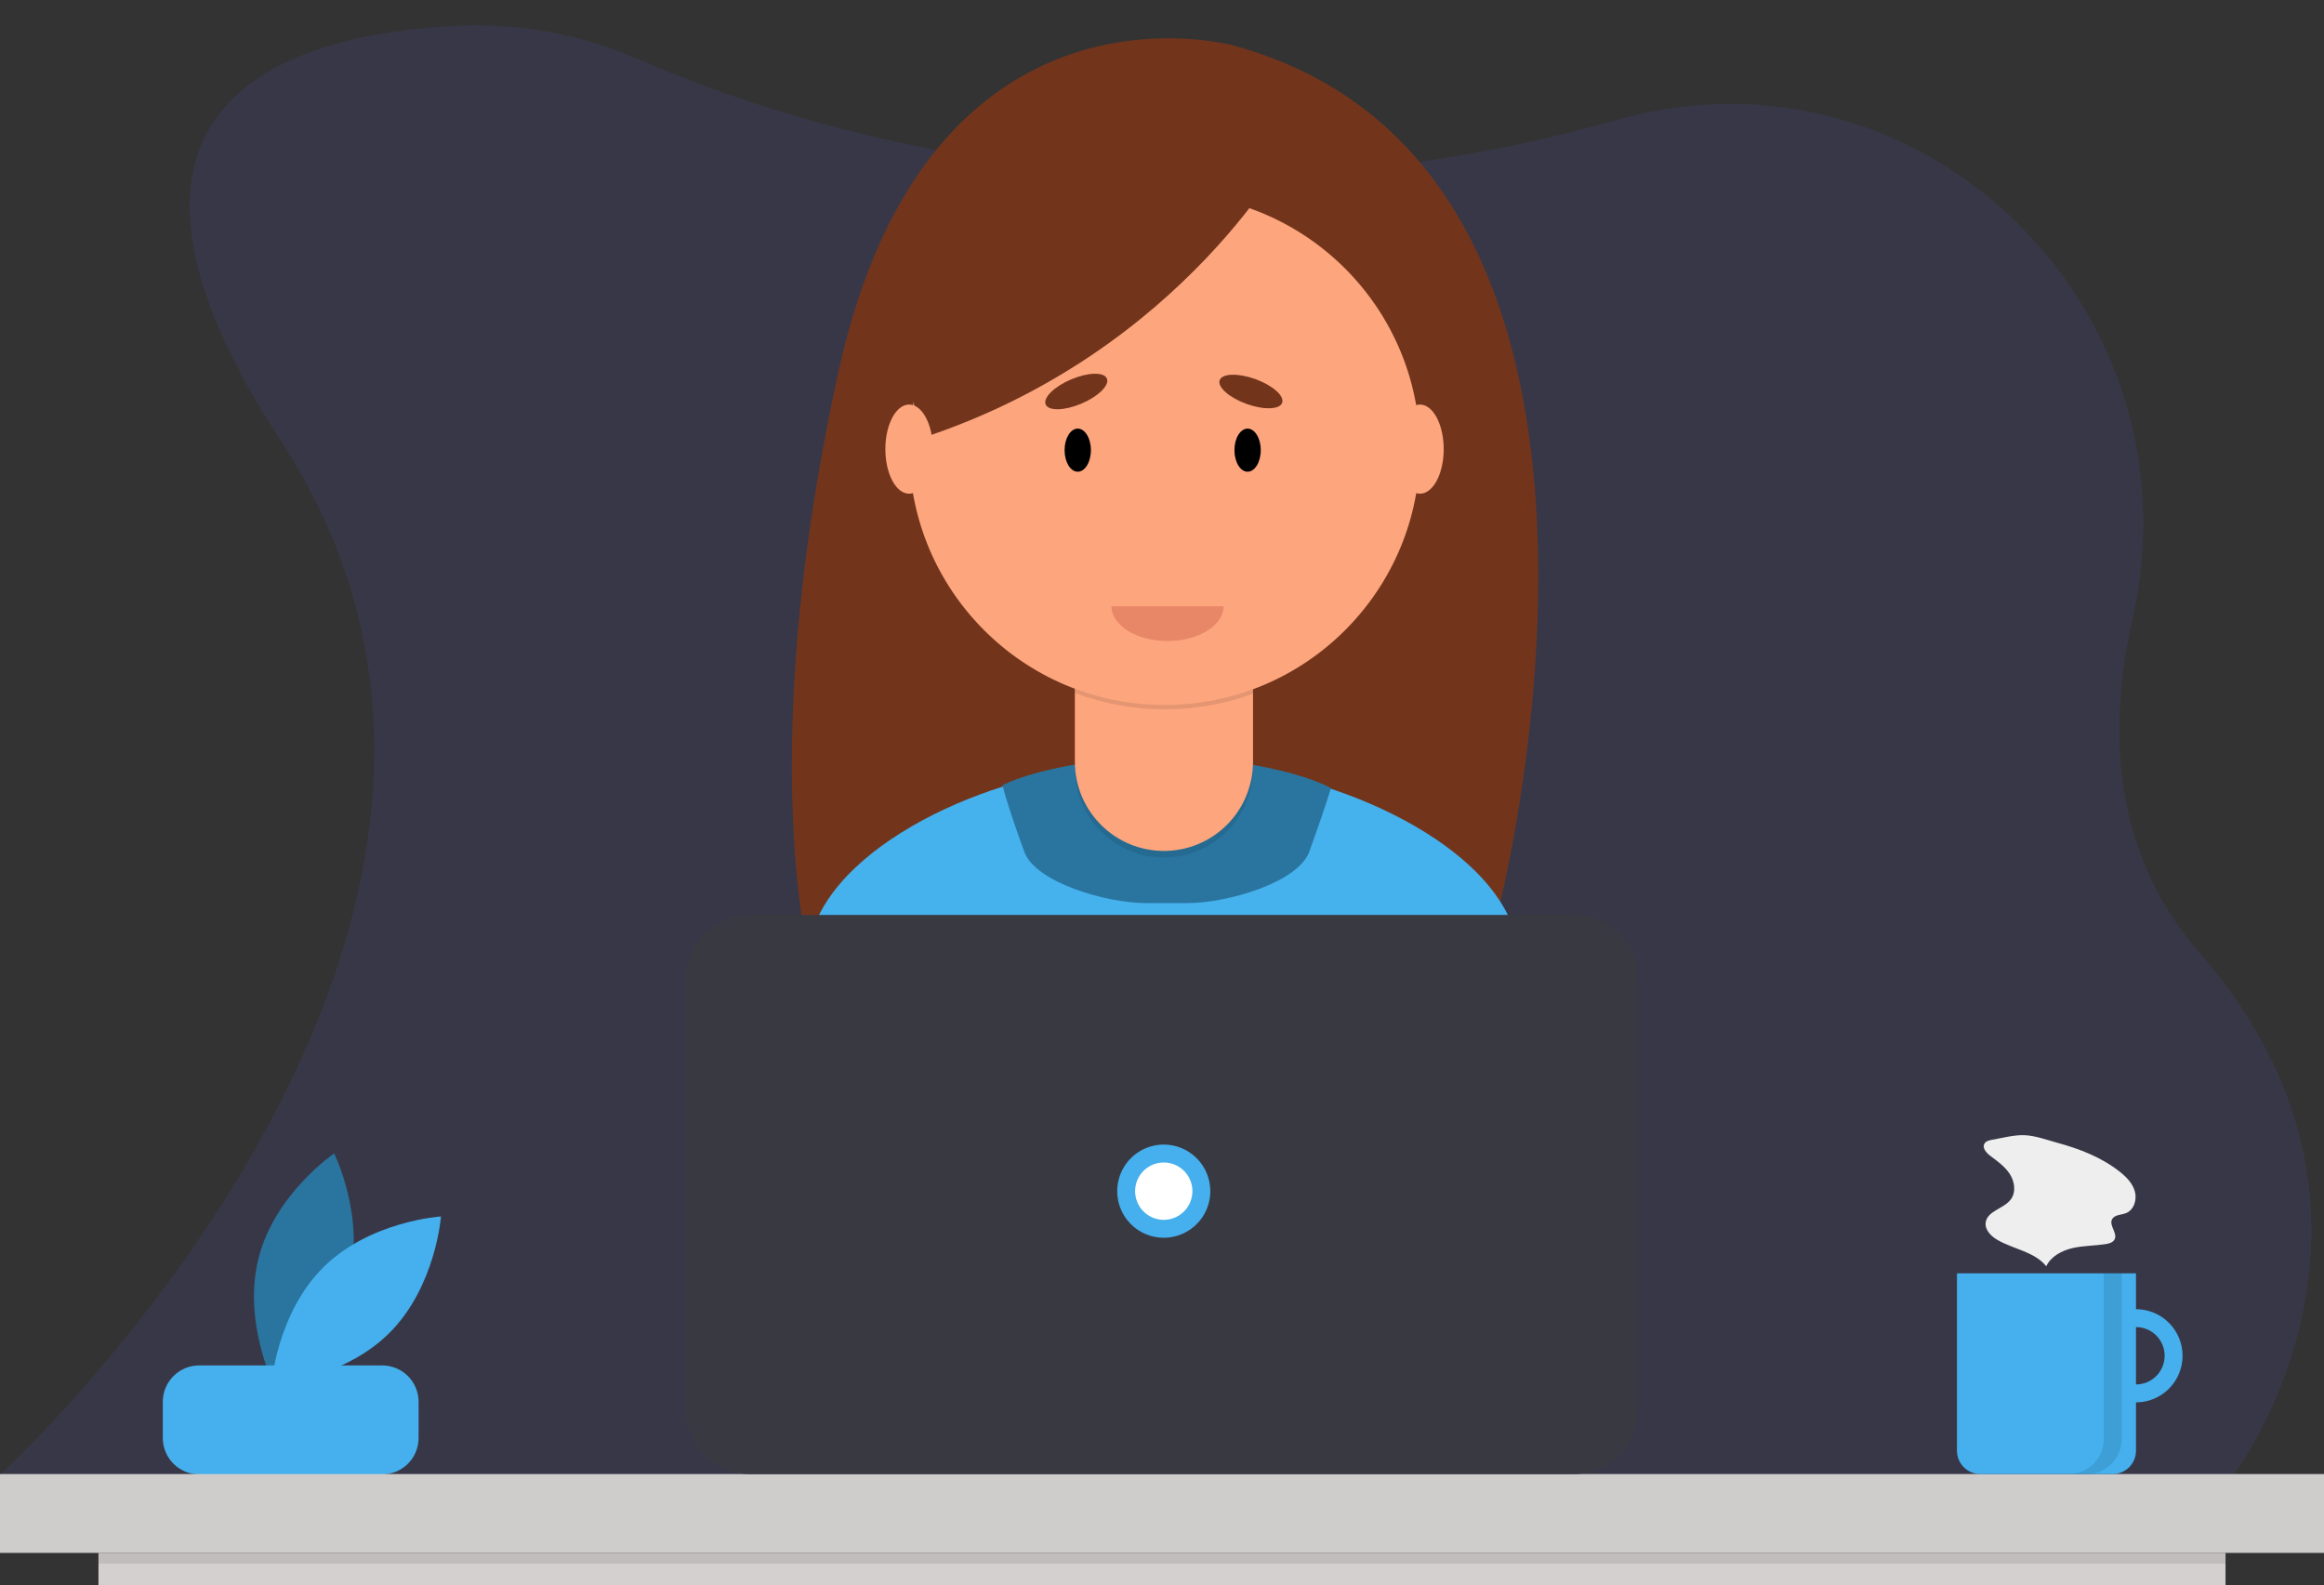 <svg width="1472" height="1004" viewBox="0 0 1472 1004" fill="none" xmlns="http://www.w3.org/2000/svg">
<rect x="0" y="0" width="1472" height="1004" fill="#333333" stroke="none"/>
<g id="helpdesk">
<path id="Backgroud" opacity="0.1" d="M1448.49 867.655C1442.81 883.767 1435.81 899.226 1427.6 913.826C1423.75 920.787 1419.52 927.467 1414.94 933.824C1414.9 933.889 1414.86 933.948 1414.8 934H0L0.191 933.824C1.464 932.683 8.937 925.734 20.56 913.826C28.898 905.297 39.363 894.207 51.113 880.865C147.215 772.24 331.82 515.125 178.074 279.588C35.149 60.627 189.035 20.893 290.548 16.256C329.55 14.5 368.459 21.809 404.944 37.746C451.844 58.228 537.558 89.623 649.23 104.018C652.896 104.487 656.588 104.955 660.331 105.379C719.454 112.297 778.975 113.54 838.278 109.095C840.022 108.978 841.779 108.832 843.548 108.685C902.213 103.951 960.432 93.602 1017.6 77.744C1021.3 76.705 1024.96 75.725 1028.6 74.745C1219.09 24.097 1394.69 196.712 1350.78 391.783C1334.55 463.936 1338.68 540.844 1392.79 603.064C1481.4 704.622 1470.67 804.645 1448.49 867.655Z" fill="#6C63FF"/>
<g id="plant">
<path id="Vector" d="M220.979 811.101C210.395 851.439 173.31 876.648 173.31 876.648C173.31 876.648 153.384 836.455 163.967 796.116C174.55 755.777 211.636 730.568 211.636 730.568C211.636 730.568 231.562 770.762 220.979 811.101Z" fill="#2975A0"/>
<path id="Vector_2" d="M204.926 802.567C175.284 831.879 171.967 876.625 171.967 876.625C171.967 876.625 216.711 873.848 246.354 844.536C275.996 815.224 279.313 770.478 279.313 770.478C279.313 770.478 234.569 773.255 204.926 802.567Z" fill="#45B0ED"/>
<path id="Vector_3" d="M242.099 864.837H126.148C113.43 864.837 103.12 875.156 103.12 887.886V910.788C103.12 923.518 113.43 933.837 126.148 933.837H242.099C254.817 933.837 265.127 923.518 265.127 910.788V887.886C265.127 875.156 254.817 864.837 242.099 864.837Z" fill="#45B0ED"/>
</g>
<g id="body">
<path id="hair" d="M781.323 28.846C781.323 28.846 588.16 -24.879 531.028 235.687C473.895 496.253 517.425 627.879 517.425 627.879L948.64 578.183C948.64 578.183 1071.07 108.09 781.323 28.846Z" fill="#72351C"/>
<path id="chest" d="M741.471 791.252C815.562 791.252 936.66 769.149 994.214 731.175C987.98 697.075 973.637 641.895 960.044 592.513C942.733 529.623 833.477 486.023 768.301 486.023H705.495C640.117 486.023 530.703 529.875 513.61 593.035C500.584 641.166 486.679 694.025 479.761 725.059C539.061 766.764 663.49 791.252 741.471 791.252Z" fill="#45B1ED"/>
<path id="colar" d="M737.187 479C707.231 479 658.27 485.734 635 497.305C637.521 507.695 643.32 524.507 648.815 539.553C655.814 558.715 699.988 572 726.34 572L751.733 572C778.166 572 822.404 558.639 829.314 539.395C834.581 524.729 840.203 508.624 843 499.168C819.024 486.461 768.716 479 737.187 479Z" fill="#2975A0"/>
<path id="neck-shadow" opacity="0.1" d="M680.8 396.309H793.656V486.673C793.656 501.652 787.711 516.017 777.129 526.609C766.546 537.201 752.194 543.151 737.228 543.151H737.228C722.262 543.151 707.91 537.201 697.328 526.609C686.745 516.017 680.8 501.652 680.8 486.673V396.309H680.8Z" fill="black"/>
<path id="neck" d="M696.988 392.125H777.468C781.761 392.125 785.879 393.832 788.915 396.871C791.95 399.909 793.656 404.03 793.656 408.327V482.49C793.656 497.468 787.711 511.834 777.129 522.425C766.546 533.017 752.194 538.967 737.228 538.967H737.228C722.263 538.967 707.91 533.017 697.328 522.425C686.745 511.834 680.8 497.468 680.8 482.49V408.327C680.8 404.03 682.506 399.909 685.542 396.871C688.577 393.832 692.695 392.125 696.988 392.125Z" fill="#FDA57D"/>
<path id="chin" opacity="0.1" d="M681.009 438.96C717.381 452.562 757.418 452.672 793.865 439.272V425.396H681.009V438.96Z" fill="black"/>
<path id="face" d="M737.646 446.523C826.983 446.523 899.406 374.037 899.406 284.62C899.406 195.204 826.983 122.717 737.646 122.717C648.308 122.717 575.886 195.204 575.886 284.62C575.886 374.037 648.308 446.523 737.646 446.523Z" fill="#FDA57D"/>
<path id="hair-bang" d="M818.795 90.93C818.795 90.93 750.706 222.755 583.888 277.474L556.652 160.574L818.795 90.93Z" fill="#72351C"/>
<path id="left-ear" d="M575.822 312.705C584.132 312.705 590.869 300.062 590.869 284.466C590.869 268.87 584.132 256.227 575.822 256.227C567.511 256.227 560.775 268.87 560.775 284.466C560.775 300.062 567.511 312.705 575.822 312.705Z" fill="#FDA57D"/>
<path id="right-ear" d="M899.384 312.705C907.695 312.705 914.432 300.062 914.432 284.466C914.432 268.87 907.695 256.227 899.384 256.227C891.074 256.227 884.337 268.87 884.337 284.466C884.337 300.062 891.074 312.705 899.384 312.705Z" fill="#FDA57D"/>
</g>
<g id="desk">
<path id="bottom-layer" d="M1409.63 983.569H62.373V1004H1409.63V983.569Z" fill="#D5D0D0"/>
<path id="middle-layer" opacity="0.1" d="M1409.63 983.569H62.373V990.379H1409.63V983.569Z" fill="#0A0A0A"/>
<path id="top-layer" d="M1472 933.627H0V983.569H1472V933.627Z" fill="#CFCCCC"/>
</g>
<g id="cup">
<path id="handle" d="M1352.92 829.201C1347.09 829.201 1341.39 830.932 1336.54 834.175C1331.69 837.418 1327.92 842.027 1325.68 847.419C1323.45 852.812 1322.87 858.746 1324.01 864.47C1325.14 870.195 1327.95 875.453 1332.08 879.581C1336.2 883.708 1341.45 886.519 1347.17 887.657C1352.89 888.796 1358.82 888.212 1364.21 885.978C1369.6 883.744 1374.2 879.962 1377.44 875.109C1380.68 870.255 1382.41 864.55 1382.41 858.713C1382.41 850.886 1379.3 843.38 1373.77 837.845C1368.24 832.311 1360.74 829.201 1352.92 829.201ZM1352.92 876.874C1349.34 876.874 1345.83 875.809 1342.84 873.813C1339.86 871.818 1337.53 868.981 1336.16 865.663C1334.79 862.344 1334.43 858.693 1335.13 855.17C1335.83 851.647 1337.56 848.411 1340.09 845.871C1342.63 843.331 1345.86 841.602 1349.38 840.901C1352.9 840.2 1356.55 840.56 1359.87 841.934C1363.18 843.309 1366.02 845.637 1368.01 848.623C1370.01 851.61 1371.07 855.121 1371.07 858.713C1371.07 863.529 1369.16 868.149 1365.75 871.554C1362.35 874.96 1357.74 876.874 1352.92 876.874Z" fill="#45B0ED"/>
<path id="cup_2" d="M1239.52 806.5H1352.92V918.84C1352.92 922.761 1351.37 926.522 1348.6 929.296C1345.83 932.069 1342.07 933.627 1338.15 933.627H1254.29C1250.37 933.627 1246.62 932.069 1243.85 929.296C1241.08 926.522 1239.52 922.761 1239.52 918.84V806.5Z" fill="#45B0ED"/>
<path id="shadow" opacity="0.1" d="M1332.51 806.5V911.493C1332.51 917.363 1330.18 922.993 1326.03 927.144C1321.89 931.295 1316.26 933.627 1310.4 933.627H1321.74C1327.6 933.627 1333.23 931.295 1337.37 927.144C1341.52 922.993 1343.85 917.363 1343.85 911.493V806.5H1332.51Z" fill="black"/>
<path id="smoke" d="M1261.9 721.878C1259.99 722.206 1257.83 722.722 1256.89 724.423C1255.4 727.122 1258.1 730.165 1260.56 732.02C1265.1 735.446 1269.89 738.812 1272.98 743.595C1276.07 748.377 1277.04 755.051 1273.66 759.634C1269.26 765.619 1258.74 766.906 1257.72 774.272C1257.06 779.001 1261.15 783.036 1265.29 785.408C1275.5 791.265 1288.67 792.828 1296.07 801.992C1299.13 795.692 1305.98 792.051 1312.8 790.496C1319.63 788.941 1326.72 789.057 1333.64 788.002C1335.87 787.661 1338.39 786.979 1339.38 784.95C1341.32 781.021 1335.81 776.309 1337.71 772.365C1339.16 769.363 1343.41 769.596 1346.52 768.394C1351.57 766.437 1353.66 759.921 1352.22 754.687C1350.79 749.453 1346.73 745.362 1342.47 742.009C1330.98 732.97 1317.16 727.655 1303.18 723.832C1296.68 722.054 1289.05 719.265 1282.3 718.996C1275.78 718.735 1268.35 720.774 1261.9 721.878Z" fill="#EEEEEE"/>
</g>
<g id="eyebrows">
<ellipse id="left-eyebrow" rx="8.34" ry="21.05" transform="matrix(0.389 0.921 -0.921 0.39 681.707 247.967)" fill="#72351C"/>
<ellipse id="right-eyebrow" rx="8.341" ry="21.049" transform="matrix(-0.339 0.941 -0.94 -0.34 792.323 247.967)" fill="#72351C"/>
</g>
<g id="eyes">
<ellipse id="left-eye" cx="682.632" cy="285.124" rx="8.334" ry="13.65" fill="black"/>
<ellipse id="right-eye" cx="790.216" cy="285.124" rx="8.334" ry="13.65" fill="black"/>
</g>
<g id="pc">
<path id="pc_2" d="M996.995 579.489H475.005C452.547 579.489 434.342 597.711 434.342 620.188V892.928C434.342 915.405 452.547 933.627 475.005 933.627H996.995C1019.45 933.627 1037.66 915.405 1037.66 892.928V620.188C1037.66 597.711 1019.45 579.489 996.995 579.489Z" fill="#393942"/>
<path id="inner-circle" d="M737.515 775.472C748.789 775.472 757.928 766.325 757.928 755.041C757.928 743.758 748.789 734.61 737.515 734.61C726.242 734.61 717.102 743.758 717.102 755.041C717.102 766.325 726.242 775.472 737.515 775.472Z" fill="white"/>
<path id="outer-ring" d="M737.119 724.943C731.287 724.943 725.587 726.673 720.738 729.916C715.889 733.159 712.11 737.768 709.878 743.16C707.647 748.553 707.063 754.487 708.2 760.211C709.338 765.936 712.146 771.194 716.27 775.322C720.393 779.449 725.647 782.26 731.367 783.398C737.086 784.537 743.015 783.953 748.403 781.719C753.79 779.485 758.395 775.703 761.635 770.85C764.875 765.996 766.604 760.291 766.604 754.454C766.604 746.627 763.498 739.121 757.968 733.586C752.439 728.052 744.939 724.943 737.119 724.943ZM737.119 772.615C733.53 772.615 730.022 771.55 727.038 769.554C724.055 767.559 721.729 764.722 720.355 761.404C718.982 758.085 718.623 754.434 719.323 750.911C720.023 747.388 721.751 744.152 724.289 741.612C726.826 739.072 730.059 737.343 733.579 736.642C737.099 735.941 740.747 736.301 744.063 737.675C747.378 739.05 750.212 741.378 752.206 744.364C754.2 747.351 755.264 750.862 755.264 754.454C755.264 759.271 753.352 763.89 749.949 767.296C746.547 770.701 741.931 772.615 737.119 772.615Z" fill="#45B0ED"/>
</g>
<path id="mouth" d="M775 384C775 389.835 771.26 395.431 764.602 399.556C757.945 403.682 748.915 406 739.5 406C730.085 406 721.055 403.682 714.398 399.556C707.74 395.431 704 389.835 704 384L739.5 384H775Z" fill="#E88768"/>
</g>
</svg>
